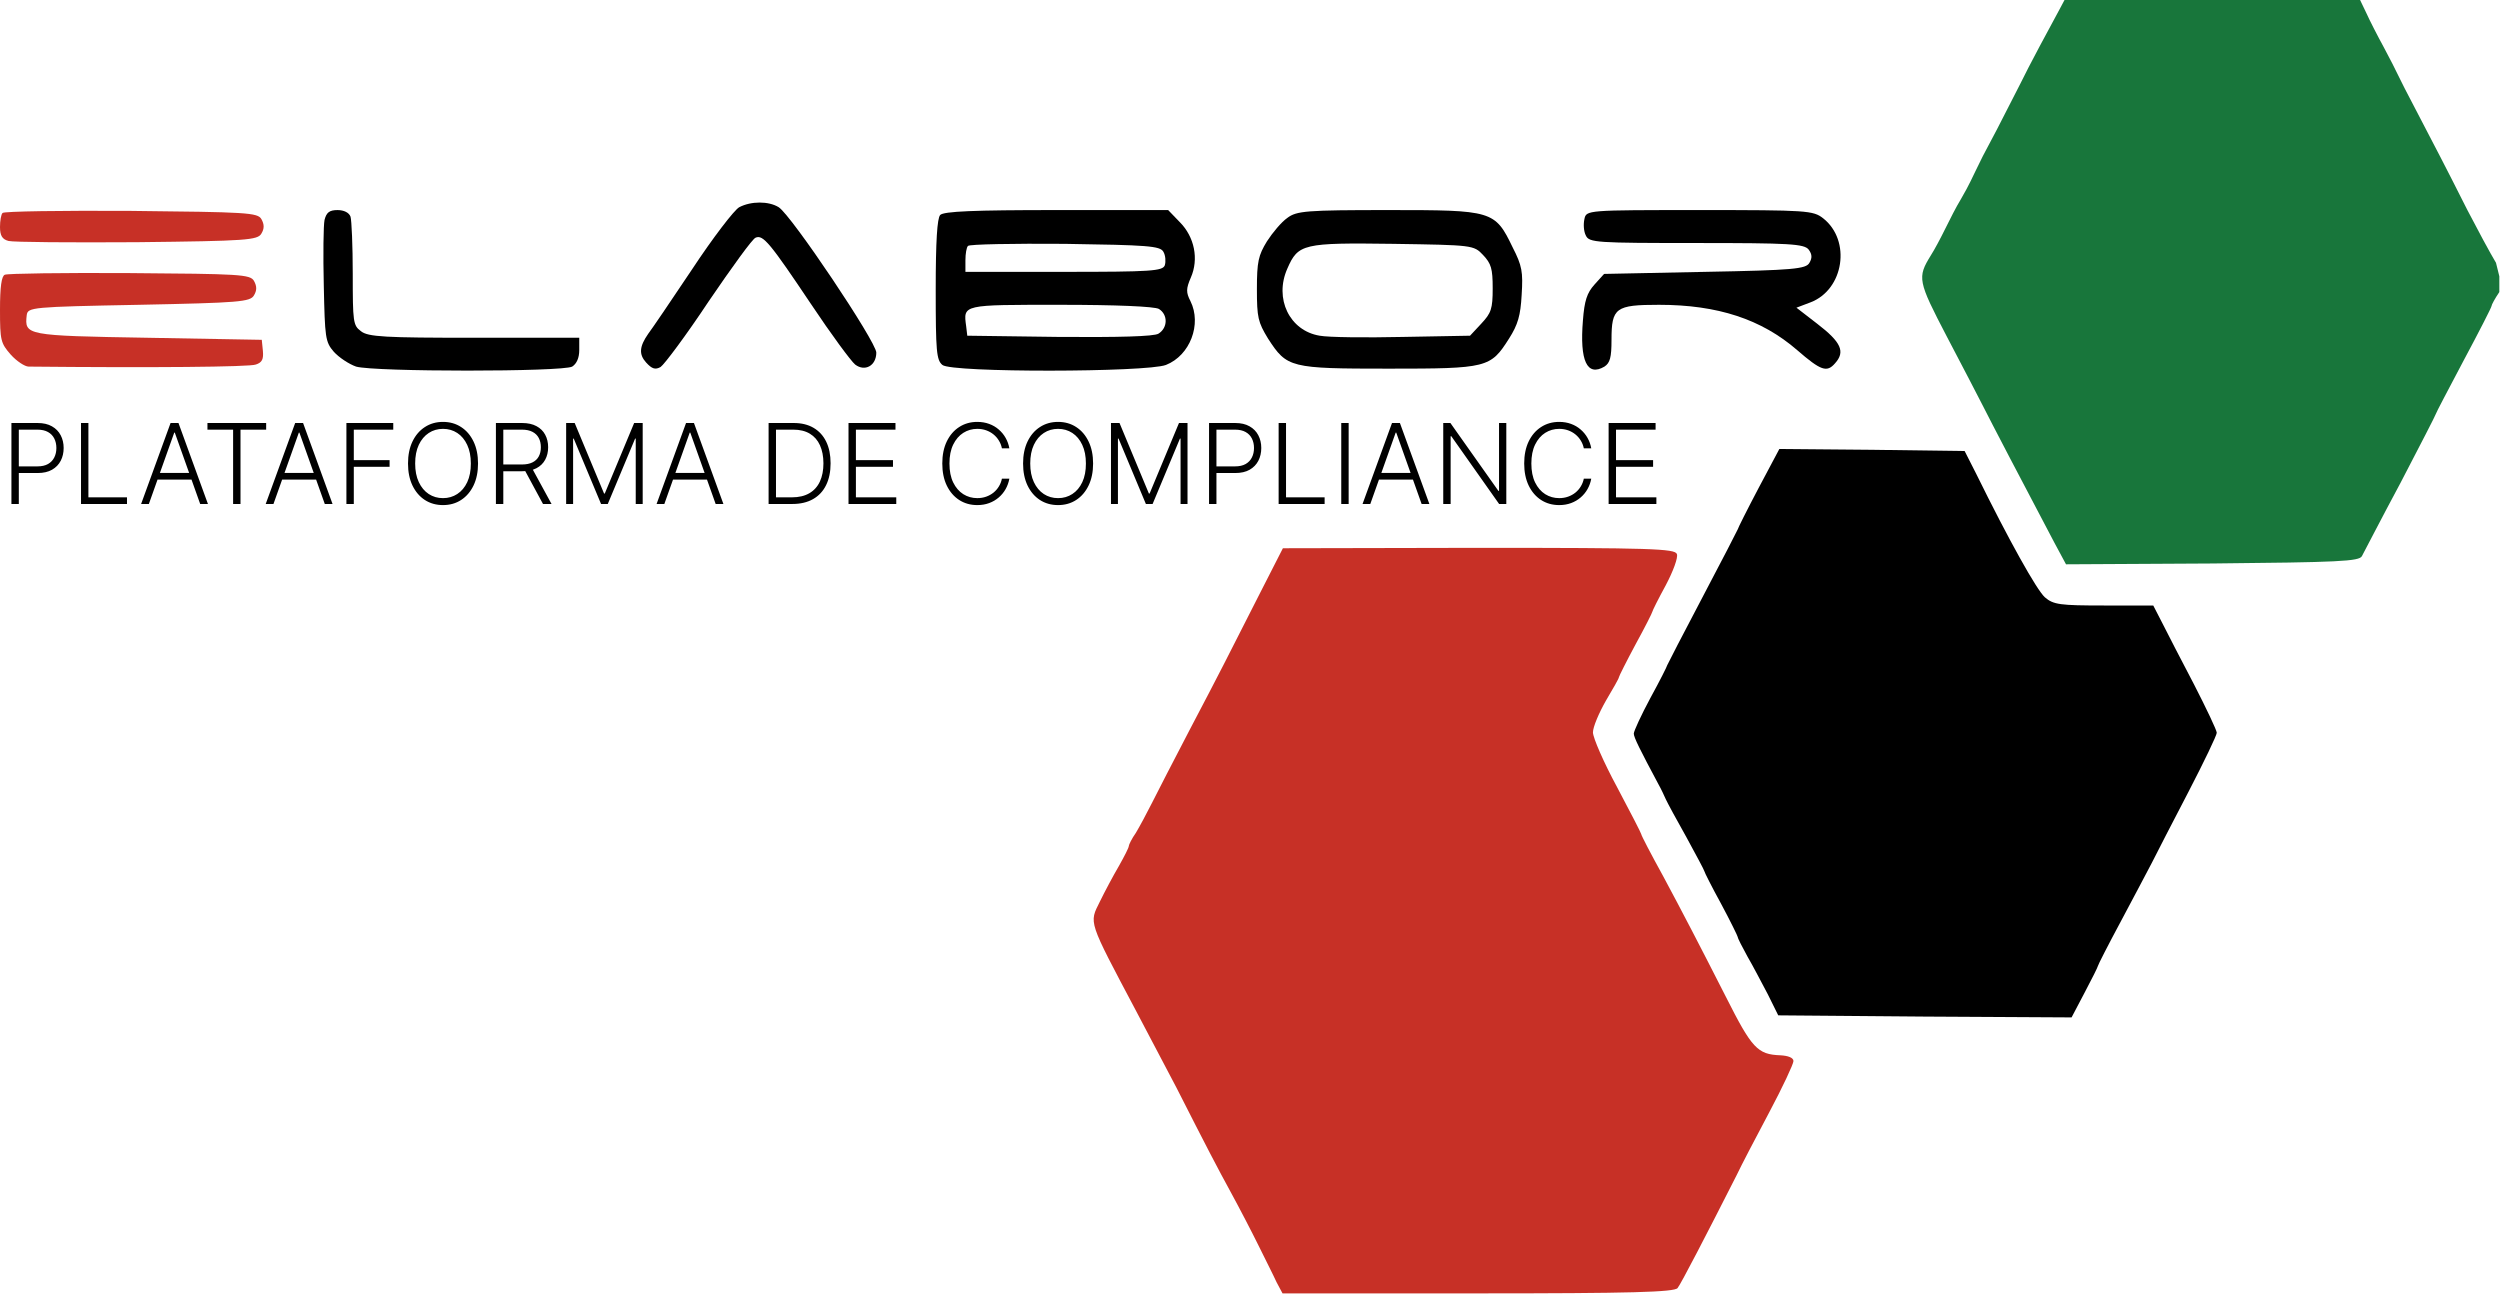 <svg width="1235" height="639" viewBox="0 0 1235 639" fill="none" xmlns="http://www.w3.org/2000/svg">
<path d="M1017.49 4.477C1013.27 12.209 1002.08 32.964 997.861 41.714C987.222 62.672 984.103 68.573 979.518 77.119C976.95 82.41 974.198 87.904 973.464 89.532C972.731 91.159 970.529 95.229 968.512 98.688C966.494 101.944 963.192 108.455 960.991 112.932C958.79 117.409 955.672 123.309 953.837 126.158C947.05 137.146 947.417 138.774 961.725 166.244C969.245 180.691 977.316 195.952 979.518 200.429C983.186 207.754 999.878 239.701 1014.92 268.188L1020.61 278.769L1093.06 278.362C1155.06 277.752 1165.52 277.345 1166.8 274.699C1167.72 273.072 1176.15 256.59 1185.88 238.48C1195.41 220.166 1203.3 204.905 1203.3 204.498C1203.3 204.091 1209.54 192.29 1217.06 178.046C1224.58 164.006 1230.82 151.797 1230.82 151.186C1230.82 150.576 1232.47 147.524 1234.67 144.268V136.5L1233.02 129.821C1230.08 124.937 1223.85 113.339 1218.89 103.775C1206.79 79.765 1204.04 74.677 1194.31 55.957C1189.55 47.004 1185.14 38.254 1184.41 36.627C1183.68 34.999 1180.56 28.894 1177.62 23.4C1174.5 17.703 1170.65 10.174 1169 6.511L1165.88 0H1092.88H1019.87L1017.49 4.477Z" fill="#18763B"/>
<path d="M365.21 102.351C362.825 103.572 352.186 117.409 341.731 133.28C331.275 148.948 321.553 163.192 320.269 164.82C315.867 171.128 315.5 174.994 319.169 179.063C322.104 182.319 323.754 182.726 326.322 181.302C328.157 180.081 338.979 165.634 350.168 148.745C361.541 132.059 371.813 117.815 373.281 117.409C376.949 115.781 380.434 120.054 400.612 150.169C410.517 165.023 420.422 178.453 422.44 180.081C427.209 183.743 432.895 180.691 432.895 174.18C432.895 168.889 390.89 106.217 384.653 102.351C379.701 99.299 371.079 99.299 365.21 102.351Z" fill="black"/>
<path d="M160.318 108.659C159.768 111.304 159.584 125.955 159.951 141.012C160.502 166.854 160.685 168.889 164.904 173.773C167.472 176.622 172.424 179.877 175.91 181.098C184.898 183.743 277.897 183.743 282.666 181.098C284.867 179.674 286.151 176.825 286.151 172.959V166.854H234.24C190.217 166.854 181.779 166.447 178.294 163.599C174.442 160.75 174.259 159.122 174.259 135.315C174.259 121.478 173.709 108.862 173.158 107.031C172.424 104.996 169.856 103.775 166.738 103.775C162.703 103.775 161.235 104.996 160.318 108.659Z" fill="black"/>
<path d="M464.445 106.217C462.978 107.845 462.244 119.036 462.244 143.047C462.244 173.569 462.611 177.842 465.546 180.284C469.948 184.15 566.433 183.947 575.971 180.284C587.894 175.604 593.764 160.14 588.077 148.745C585.876 144.471 585.876 142.64 588.261 137.146C592.296 127.99 590.095 117.002 582.758 109.676L577.072 103.775H521.859C481.321 103.775 466.096 104.386 464.445 106.217ZM574.687 124.327C575.788 126.158 575.971 129.21 575.421 131.042C574.32 133.89 569.001 134.297 525.528 134.297H476.919V128.6C476.919 125.344 477.469 122.089 478.203 121.478C478.936 120.664 500.398 120.257 526.078 120.461C566.8 121.071 573.036 121.478 574.687 124.327ZM572.486 152.611C577.072 155.459 576.888 161.971 572.302 164.82C570.101 166.244 552.492 166.651 523.327 166.447L477.836 165.837L477.286 161.157C475.818 150.372 475.268 150.576 523.693 150.576C551.391 150.576 570.285 151.39 572.486 152.611Z" fill="black"/>
<path d="M635.953 107.641C633.018 109.676 628.615 114.967 625.864 119.24C621.645 126.158 620.911 129.21 620.911 142.844C620.911 156.884 621.462 159.122 626.414 167.261C635.769 181.709 637.237 182.115 686.029 182.115C734.822 182.115 736.289 181.709 745.461 167.261C749.863 160.343 751.147 155.866 751.697 145.692C752.431 134.297 751.881 131.245 747.295 122.292C738.49 103.979 737.39 103.775 685.846 103.775C645.308 103.775 640.538 104.182 635.953 107.641ZM732.62 125.955C736.656 130.228 737.39 132.67 737.39 142.437C737.39 152.611 736.656 154.646 731.703 159.936L726.2 165.837L692.816 166.447C674.656 166.854 656.13 166.651 651.911 165.837C637.053 163.395 629.349 147.524 635.953 132.67C641.272 120.461 643.657 119.85 688.23 120.461C727.484 121.071 728.035 121.071 732.62 125.955Z" fill="black"/>
<path d="M782.697 108.252C782.147 110.694 782.33 114.356 783.431 116.391C785.081 119.85 788.567 120.054 838.093 120.054C884.134 120.054 891.288 120.461 893.489 123.309C895.14 125.548 895.323 127.379 893.856 129.821C892.205 132.873 885.968 133.484 842.312 134.297L792.419 135.315L787.649 140.605C783.981 144.675 782.697 148.541 781.963 158.308C780.312 178.249 783.981 186.185 792.602 181.098C795.354 179.267 796.087 176.621 796.087 167.872C796.087 152 798.105 150.576 819.566 150.576C848.548 150.576 870.193 157.698 887.802 172.959C899.542 183.133 902.477 184.15 906.512 179.47C911.648 173.773 909.631 169.093 897.708 159.936L887.436 152L894.406 149.355C910.915 143.047 914.583 118.833 900.643 107.845C895.69 103.979 892.755 103.775 839.56 103.775C783.797 103.775 783.614 103.775 782.697 108.252Z" fill="black"/>
<path d="M1.284 105.2C0.55 105.81 0 109.066 0 112.118C0 116.391 1.101 118.222 4.219 119.036C6.42 119.647 35.035 119.85 67.686 119.647C121.981 119.036 127.301 118.629 129.135 115.374C130.602 112.932 130.602 110.897 129.135 108.252C127.301 104.996 121.798 104.793 64.751 104.182C30.449 103.979 2.018 104.386 1.284 105.2Z" fill="#C73026"/>
<path d="M2.385 135.722C0.734 136.332 0 141.826 0 153.018C0 168.279 0.367 169.5 5.319 175.197C8.254 178.453 12.29 181.098 14.124 181.098C74.473 181.708 123.449 181.302 126.383 180.081C129.502 179.063 130.235 177.435 129.869 173.366L129.318 167.872L72.822 166.854C12.473 165.837 12.106 165.633 13.207 155.663C13.757 151.797 15.408 151.593 68.603 150.576C118.129 149.558 123.632 149.152 125.466 145.896C126.934 143.454 126.934 141.419 125.466 138.774C123.632 135.518 118.313 135.315 64.017 134.908C31.367 134.704 3.485 135.111 2.385 135.722Z" fill="#C73026"/>
<path d="M868.726 241.125C863.039 251.909 858.454 261.066 858.454 261.473C858.454 261.677 850.566 276.938 841.028 295.047C831.489 313.157 823.602 328.418 823.602 328.622C823.602 329.029 819.933 336.354 815.348 344.697C810.762 353.243 807.093 361.179 807.093 362.4C807.093 364.231 810.028 370.132 819.383 387.631C820.667 389.87 822.134 393.125 822.868 394.753C823.602 396.381 828.188 404.927 833.14 413.677C837.909 422.427 841.945 429.955 841.945 430.362C841.945 430.769 845.613 438.095 850.199 446.437C854.785 454.983 858.454 462.512 858.454 462.919C858.454 463.53 860.655 467.803 863.223 472.483C865.974 477.163 870.377 485.709 873.311 491.203L878.448 501.581L950.902 502.191L1023.36 502.598L1029.78 490.389C1033.45 483.471 1036.38 477.57 1036.38 477.163C1036.38 476.756 1041.33 466.989 1047.57 455.39C1053.81 443.792 1060.59 430.769 1062.98 426.293C1065.18 421.816 1073.43 405.945 1081.14 391.09C1088.84 376.236 1095.08 363.214 1095.08 361.993C1095.08 360.772 1089.94 349.987 1083.89 338.185C1077.65 326.18 1070.5 312.547 1068.11 307.663L1063.71 299.117H1039.32C1017.67 299.117 1014.37 298.71 1010.15 295.047C1006.11 291.385 992.541 267.171 976.216 234.003L970.529 222.812L924.855 222.201L878.998 221.794L868.726 241.125Z" fill="black"/>
<path d="M622.746 292.402C605.687 325.977 603.302 330.86 587.894 360.161C580.006 375.219 571.569 391.701 569.001 396.788C566.433 401.875 562.947 408.386 561.113 411.439C559.095 414.287 557.628 417.339 557.628 417.95C557.628 418.764 555.427 423.037 552.675 427.92C549.924 432.601 545.705 440.536 543.32 445.42C538.001 456.204 537.267 454.17 561.297 499.546C570.101 516.231 579.089 533.324 581.107 537.19C596.515 567.508 601.284 576.665 608.071 589.077C612.29 596.81 618.527 608.815 621.828 615.53C625.13 622.245 629.166 630.181 630.633 633.436L633.568 638.93H730.236C805.259 638.93 827.27 638.32 828.738 636.285C830.389 634.25 843.045 609.833 857.903 580.531C860.104 575.851 867.442 561.811 874.045 549.399C880.649 536.986 885.968 525.591 885.968 524.167C885.968 522.539 883.4 521.522 879.548 521.318C868.175 520.911 865.424 517.859 852.584 492.424C839.744 467.192 831.306 450.914 821.584 432.804C815.531 421.816 810.762 412.659 810.762 412.049C810.762 411.642 805.442 401.264 798.839 388.852C792.235 376.643 786.916 364.434 786.916 361.789C786.916 359.144 789.851 352.226 793.336 346.121C796.821 340.22 799.756 335.133 799.756 334.523C799.756 334.116 803.424 326.79 808.01 318.244C812.596 309.902 816.265 302.576 816.265 302.169C816.265 301.762 819.199 295.861 822.868 289.146C826.537 282.228 829.105 275.31 828.371 273.682C827.454 271.037 815.347 270.63 730.603 270.63L633.751 270.833L622.746 292.402Z" fill="#C73026"/>
<path d="M5.644 248.965V208.965H18.554C21.393 208.965 23.762 209.512 25.663 210.606C27.578 211.687 29.016 213.158 29.98 215.02C30.956 216.882 31.445 218.978 31.445 221.309C31.445 223.64 30.963 225.743 29.999 227.618C29.036 229.48 27.604 230.957 25.703 232.051C23.802 233.132 21.438 233.672 18.613 233.672H8.456V230.391H18.515C20.611 230.391 22.35 230 23.73 229.219C25.11 228.425 26.139 227.344 26.816 225.977C27.506 224.61 27.851 223.054 27.851 221.309C27.851 219.564 27.506 218.008 26.816 216.641C26.139 215.274 25.104 214.2 23.71 213.418C22.33 212.637 20.579 212.246 18.456 212.246H9.296V248.965H5.644ZM40.019 248.965V208.965H43.671V245.684H62.734V248.965H40.019ZM73.539 248.965H69.711L84.262 208.965H88.168L102.719 248.965H98.891L86.352 213.711H86.079L73.539 248.965ZM76.293 233.633H96.137V236.914H76.293V233.633ZM102.48 212.246V208.965H131.484V212.246H118.808V248.965H115.156V212.246H102.48ZM135.092 248.965H131.264L145.815 208.965H149.721L164.272 248.965H160.444L147.905 213.711H147.631L135.092 248.965ZM137.846 233.633H157.69V236.914H137.846V233.633ZM171.127 248.965V208.965H194.272V212.246H174.78V227.305H192.455V230.586H174.78V248.965H171.127ZM236.147 228.965C236.147 233.132 235.405 236.758 233.92 239.844C232.436 242.917 230.392 245.3 227.787 246.993C225.196 248.672 222.215 249.512 218.842 249.512C215.47 249.512 212.481 248.672 209.877 246.993C207.286 245.3 205.248 242.917 203.764 239.844C202.293 236.758 201.557 233.132 201.557 228.965C201.557 224.799 202.293 221.179 203.764 218.106C205.248 215.02 207.293 212.637 209.897 210.957C212.501 209.265 215.483 208.418 218.842 208.418C222.215 208.418 225.196 209.265 227.787 210.957C230.392 212.637 232.436 215.02 233.92 218.106C235.405 221.179 236.147 224.799 236.147 228.965ZM232.592 228.965C232.592 225.384 231.993 222.318 230.795 219.766C229.597 217.201 227.963 215.241 225.893 213.887C223.823 212.533 221.472 211.856 218.842 211.856C216.225 211.856 213.881 212.533 211.811 213.887C209.741 215.241 208.1 217.194 206.889 219.746C205.691 222.299 205.092 225.371 205.092 228.965C205.092 232.546 205.691 235.612 206.889 238.164C208.087 240.716 209.721 242.676 211.791 244.043C213.862 245.397 216.212 246.075 218.842 246.075C221.472 246.075 223.823 245.397 225.893 244.043C227.976 242.689 229.617 240.736 230.815 238.184C232.013 235.619 232.605 232.546 232.592 228.965ZM244.98 248.965V208.965H257.89C260.729 208.965 263.098 209.48 264.999 210.508C266.913 211.524 268.352 212.937 269.316 214.746C270.292 216.543 270.781 218.607 270.781 220.938C270.781 223.269 270.292 225.326 269.316 227.11C268.352 228.894 266.92 230.287 265.019 231.289C263.118 232.292 260.761 232.793 257.949 232.793H246.953V229.453H257.851C259.934 229.453 261.666 229.108 263.046 228.418C264.439 227.728 265.475 226.745 266.152 225.469C266.842 224.193 267.187 222.683 267.187 220.938C267.187 219.193 266.842 217.67 266.152 216.368C265.462 215.052 264.42 214.037 263.027 213.321C261.647 212.604 259.902 212.246 257.792 212.246H248.632V248.965H244.98ZM262.617 230.918L272.46 248.965H268.242L258.495 230.918H262.617ZM279.677 208.965H283.896L298.408 243.809H298.759L313.271 208.965H317.49V248.965H314.052V216.68H313.74L300.244 248.965H296.923L283.427 216.68H283.115V248.965H279.677V208.965ZM328.183 248.965H324.355L338.906 208.965H342.812L357.363 248.965H353.535L340.995 213.711H340.722L328.183 248.965ZM330.937 233.633H350.781V236.914H330.937V233.633ZM391.406 248.965H379.687V208.965H392.109C395.924 208.965 399.186 209.759 401.894 211.348C404.615 212.937 406.699 215.215 408.144 218.184C409.589 221.153 410.312 224.714 410.312 228.868C410.312 233.06 409.57 236.66 408.085 239.668C406.614 242.663 404.466 244.961 401.64 246.563C398.828 248.164 395.416 248.965 391.406 248.965ZM383.339 245.684H391.191C394.628 245.684 397.506 245.007 399.824 243.653C402.141 242.299 403.88 240.365 405.038 237.852C406.197 235.339 406.777 232.344 406.777 228.868C406.764 225.417 406.191 222.448 405.058 219.961C403.938 217.474 402.272 215.567 400.058 214.239C397.857 212.91 395.136 212.246 391.894 212.246H383.339V245.684ZM419.164 248.965V208.965H442.368V212.246H422.817V227.305H441.137V230.586H422.817V245.684H442.758V248.965H419.164ZM498.618 221.465H494.946C494.672 220.098 494.177 218.835 493.461 217.676C492.758 216.504 491.873 215.482 490.805 214.61C489.737 213.737 488.526 213.06 487.172 212.578C485.818 212.097 484.353 211.856 482.778 211.856C480.252 211.856 477.947 212.513 475.864 213.828C473.793 215.144 472.133 217.077 470.883 219.629C469.646 222.168 469.028 225.28 469.028 228.965C469.028 232.676 469.646 235.801 470.883 238.34C472.133 240.879 473.793 242.806 475.864 244.121C477.947 245.424 480.252 246.075 482.778 246.075C484.353 246.075 485.818 245.834 487.172 245.352C488.526 244.87 489.737 244.2 490.805 243.34C491.873 242.468 492.758 241.446 493.461 240.274C494.177 239.102 494.672 237.832 494.946 236.465H498.618C498.292 238.301 497.68 240.013 496.782 241.602C495.896 243.177 494.763 244.558 493.383 245.743C492.016 246.927 490.44 247.852 488.657 248.516C486.873 249.18 484.913 249.512 482.778 249.512C479.418 249.512 476.437 248.672 473.832 246.993C471.228 245.3 469.184 242.917 467.7 239.844C466.228 236.771 465.493 233.145 465.493 228.965C465.493 224.785 466.228 221.159 467.7 218.086C469.184 215.013 471.228 212.637 473.832 210.957C476.437 209.265 479.418 208.418 482.778 208.418C484.913 208.418 486.873 208.75 488.657 209.414C490.44 210.065 492.016 210.99 493.383 212.188C494.763 213.373 495.896 214.753 496.782 216.328C497.68 217.904 498.292 219.616 498.618 221.465ZM539.99 228.965C539.99 233.132 539.247 236.758 537.763 239.844C536.279 242.917 534.234 245.3 531.63 246.993C529.039 248.672 526.057 249.512 522.685 249.512C519.313 249.512 516.324 248.672 513.72 246.993C511.129 245.3 509.091 242.917 507.607 239.844C506.135 236.758 505.4 233.132 505.4 228.965C505.4 224.799 506.135 221.179 507.607 218.106C509.091 215.02 511.135 212.637 513.74 210.957C516.344 209.265 519.326 208.418 522.685 208.418C526.057 208.418 529.039 209.265 531.63 210.957C534.234 212.637 536.279 215.02 537.763 218.106C539.247 221.179 539.99 224.799 539.99 228.965ZM536.435 228.965C536.435 225.384 535.836 222.318 534.638 219.766C533.44 217.201 531.806 215.241 529.736 213.887C527.665 212.533 525.315 211.856 522.685 211.856C520.068 211.856 517.724 212.533 515.654 213.887C513.583 215.241 511.943 217.194 510.732 219.746C509.534 222.299 508.935 225.371 508.935 228.965C508.935 232.546 509.534 235.612 510.732 238.164C511.93 240.716 513.564 242.676 515.634 244.043C517.704 245.397 520.055 246.075 522.685 246.075C525.315 246.075 527.665 245.397 529.736 244.043C531.819 242.689 533.46 240.736 534.658 238.184C535.856 235.619 536.448 232.546 536.435 228.965ZM548.823 208.965H553.041L567.553 243.809H567.905L582.416 208.965H586.635V248.965H583.198V216.68H582.885L569.389 248.965H566.069L552.573 216.68H552.26V248.965H548.823V208.965ZM597.27 248.965V208.965H610.18C613.019 208.965 615.388 209.512 617.289 210.606C619.203 211.687 620.642 213.158 621.606 215.02C622.582 216.882 623.071 218.978 623.071 221.309C623.071 223.64 622.589 225.743 621.625 227.618C620.662 229.48 619.23 230.957 617.328 232.051C615.427 233.132 613.064 233.672 610.239 233.672H600.082V230.391H610.141C612.237 230.391 613.976 230 615.356 229.219C616.736 228.425 617.765 227.344 618.442 225.977C619.132 224.61 619.477 223.054 619.477 221.309C619.477 219.564 619.132 218.008 618.442 216.641C617.765 215.274 616.73 214.2 615.336 213.418C613.956 212.637 612.205 212.246 610.082 212.246H600.922V248.965H597.27ZM631.645 248.965V208.965H635.297V245.684H654.36V248.965H631.645ZM666.235 208.965V248.965H662.582V208.965H666.235ZM676.928 248.965H673.1L687.651 208.965H691.557L706.108 248.965H702.28L689.741 213.711H689.467L676.928 248.965ZM679.682 233.633H699.526V236.914H679.682V233.633ZM744.116 208.965V248.965H740.561L716.928 215.469H716.616V248.965H712.963V208.965H716.498L740.209 242.5H740.522V208.965H744.116ZM786.078 221.465H782.407C782.133 220.098 781.638 218.835 780.922 217.676C780.219 216.504 779.334 215.482 778.266 214.61C777.198 213.737 775.987 213.06 774.633 212.578C773.279 212.097 771.814 211.856 770.239 211.856C767.713 211.856 765.408 212.513 763.325 213.828C761.254 215.144 759.594 217.077 758.344 219.629C757.107 222.168 756.489 225.28 756.489 228.965C756.489 232.676 757.107 235.801 758.344 238.34C759.594 240.879 761.254 242.806 763.325 244.121C765.408 245.424 767.713 246.075 770.239 246.075C771.814 246.075 773.279 245.834 774.633 245.352C775.987 244.87 777.198 244.2 778.266 243.34C779.334 242.468 780.219 241.446 780.922 240.274C781.638 239.102 782.133 237.832 782.407 236.465H786.078C785.753 238.301 785.141 240.013 784.243 241.602C783.357 243.177 782.224 244.558 780.844 245.743C779.477 246.927 777.901 247.852 776.118 248.516C774.334 249.18 772.374 249.512 770.239 249.512C766.879 249.512 763.898 248.672 761.293 246.993C758.689 245.3 756.645 242.917 755.161 239.844C753.689 236.771 752.953 233.145 752.953 228.965C752.953 224.785 753.689 221.159 755.161 218.086C756.645 215.013 758.689 212.637 761.293 210.957C763.898 209.265 766.879 208.418 770.239 208.418C772.374 208.418 774.334 208.75 776.118 209.414C777.901 210.065 779.477 210.99 780.844 212.188C782.224 213.373 783.357 214.753 784.243 216.328C785.141 217.904 785.753 219.616 786.078 221.465ZM794.658 248.965V208.965H817.861V212.246H798.31V227.305H816.63V230.586H798.31V245.684H818.251V248.965H794.658Z" fill="black"/>
</svg>
